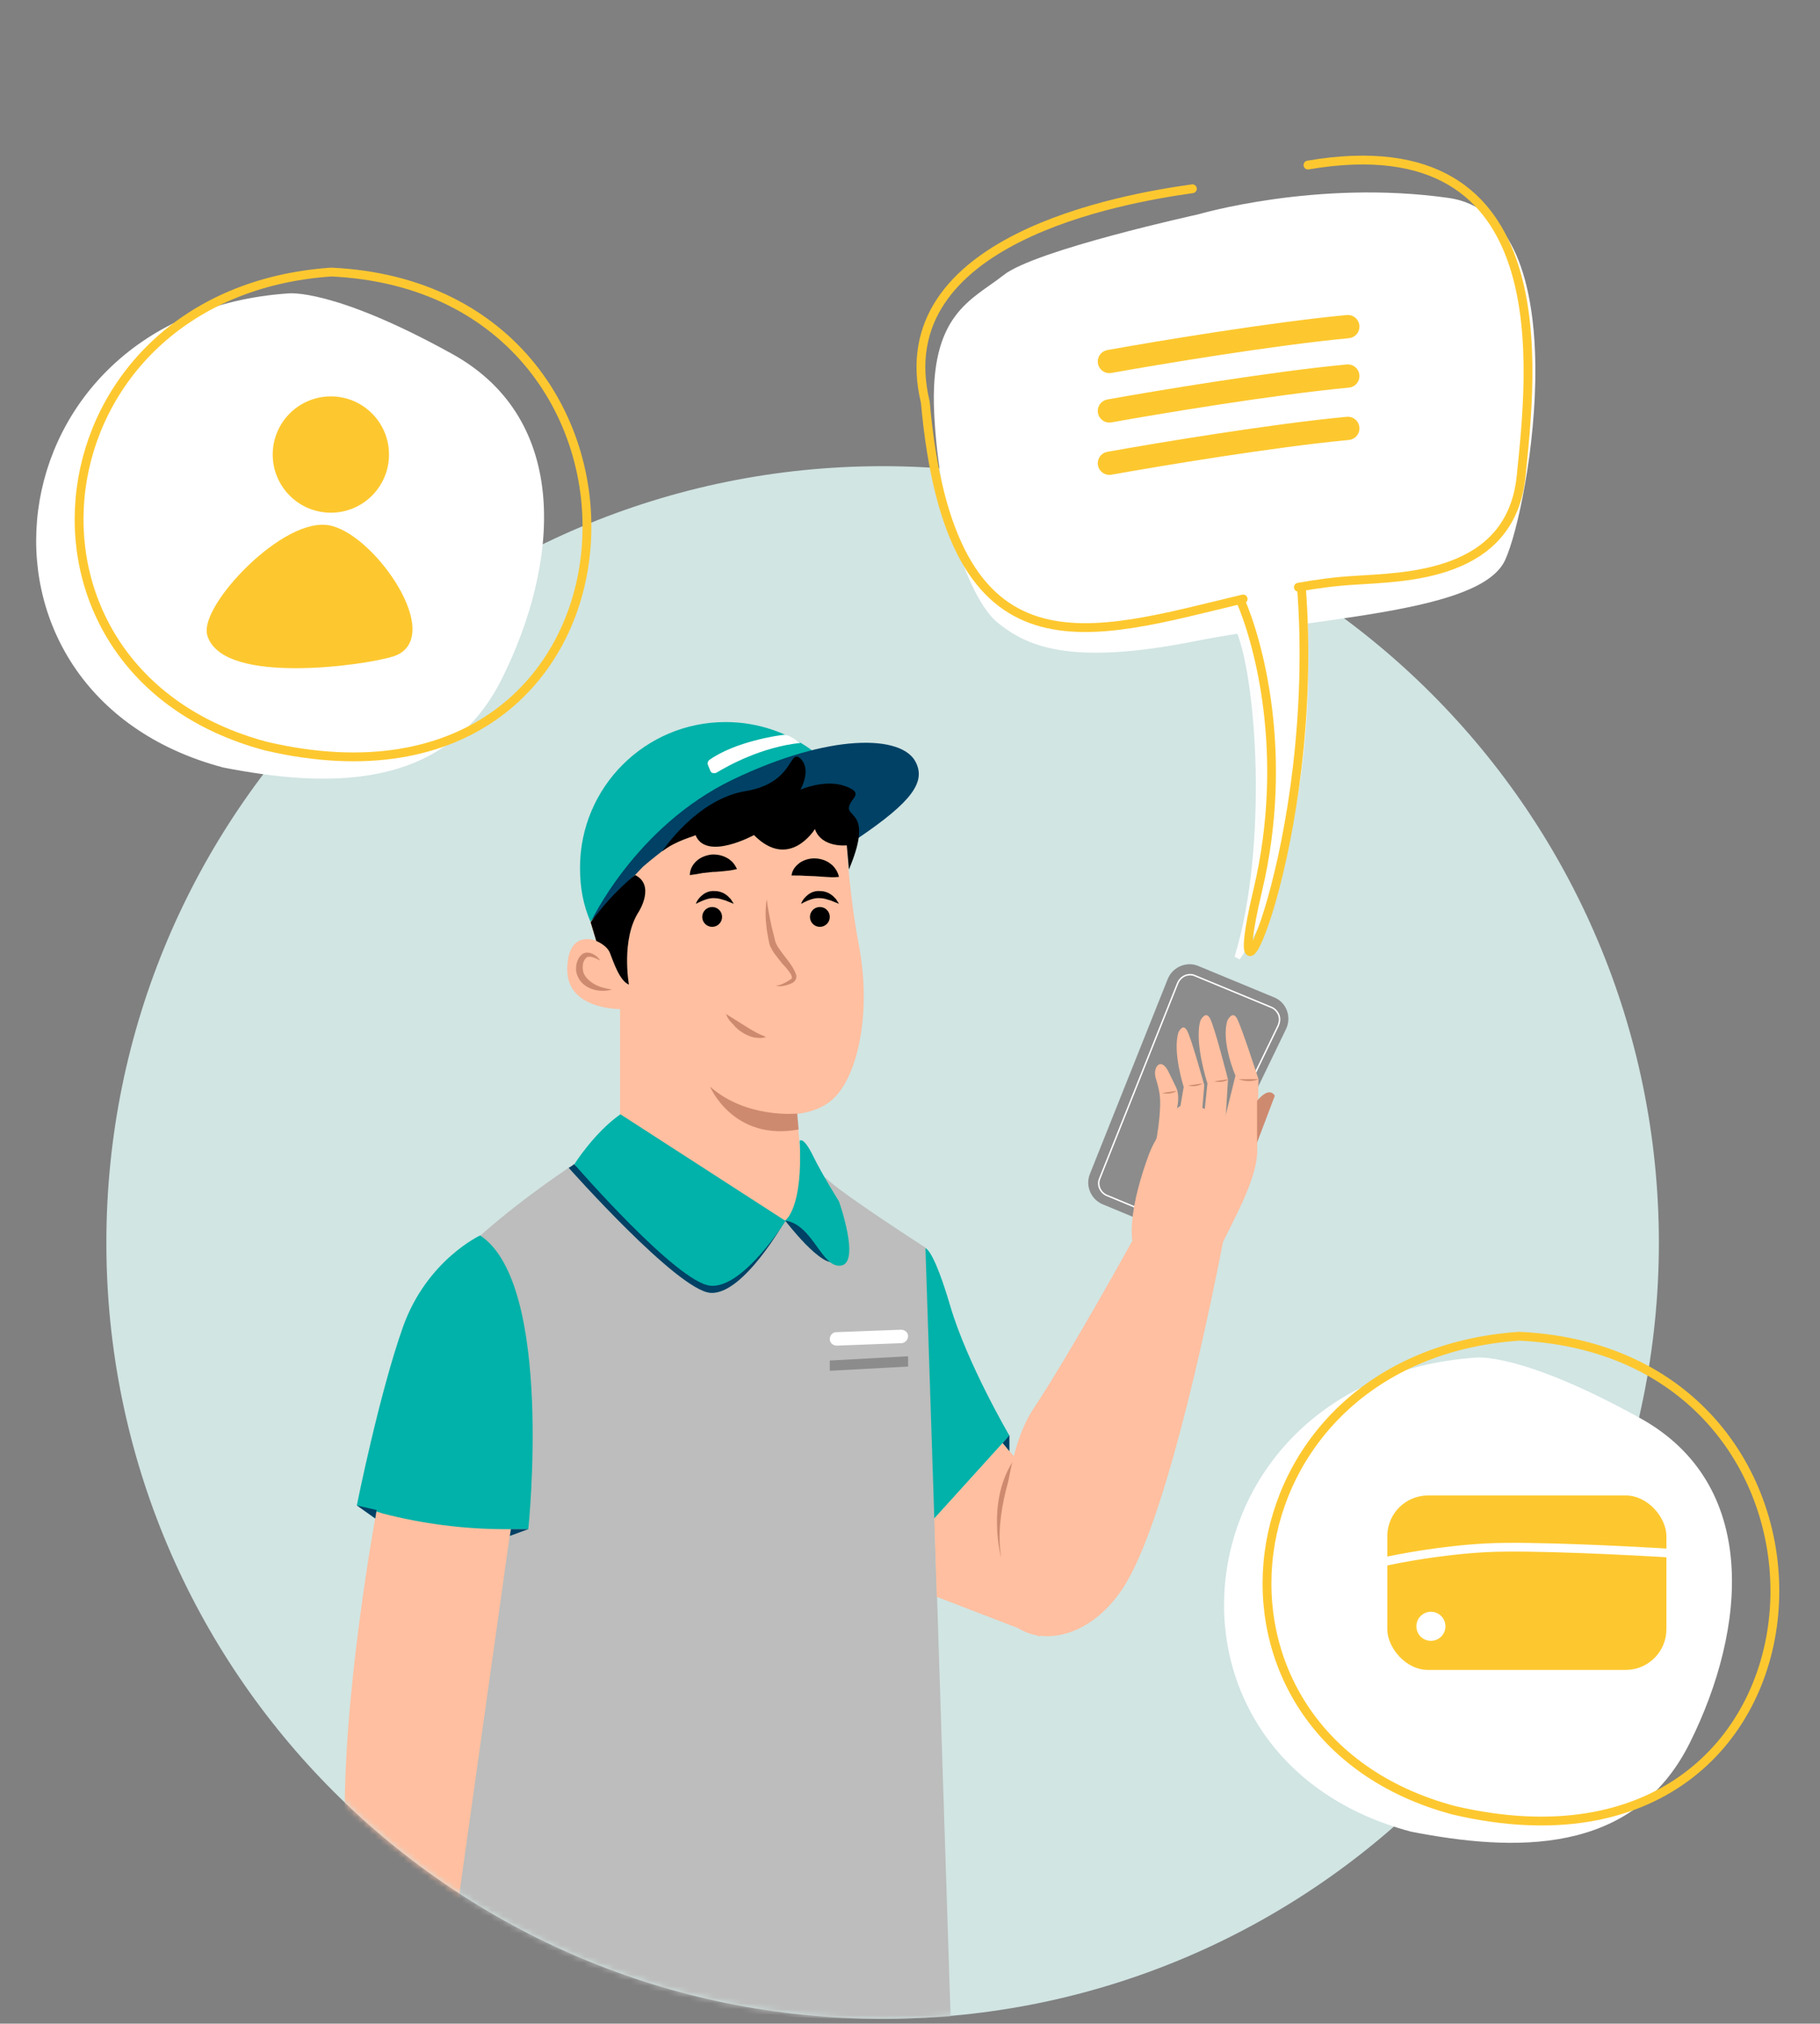 <svg width="313" height="348" viewBox="0 0 313 348" fill="none" xmlns="http://www.w3.org/2000/svg">
<rect x="0" y="0" width="313" height="348" fill="#808080" stroke="none"/>
<path d="M151.793 347.167C225.483 347.167 285.293 287.434 285.293 213.617C285.193 139.899 225.483 80.166 151.793 80.166C78.004 80.166 18.293 139.899 18.293 213.716C18.293 287.434 78.004 347.167 151.793 347.167Z" fill="#D1E5E3"/>
<mask id="mask0_4932_3462" style="mask-type:alpha" maskUnits="userSpaceOnUse" x="18" y="80" width="268" height="268">
<path d="M151.793 347.167C225.483 347.167 285.293 287.434 285.293 213.617C285.193 139.899 225.483 80.166 151.793 80.166C78.004 80.166 18.293 139.899 18.293 213.716C18.293 287.434 78.004 347.167 151.793 347.167Z" fill="#D1E5E3"/>
</mask>
<g mask="url(#mask0_4932_3462)">
<path d="M101.578 158.592C100.298 155.606 99.75 152.681 99.75 149.208C99.75 135.378 110.961 124.167 124.792 124.167C130.336 124.167 135.515 125.994 139.658 129.041C139.658 129.041 119.978 134.159 109.742 146.954C105.965 151.707 101.578 158.592 101.578 158.592Z" fill="#00B2A9"/>
<path d="M157.511 131.112C155.195 126.299 142.644 126.055 125.949 134.098C109.255 142.141 101.578 158.592 101.578 158.592C101.578 158.592 109.803 148.904 116.566 144.456C136.368 131.539 145.69 145.37 145.69 145.37C146.3 144.943 147.031 144.517 147.64 144.09C156.719 137.937 159.217 134.525 157.511 131.112Z" fill="#004165"/>
<path d="M147.64 162.186C146.848 158.104 145.691 149.33 145.691 145.37C145.691 145.37 134.419 128.553 110.595 149.025L106.635 153.169L101.517 158.53L102.492 161.76C102.492 161.76 97.617 159.749 97.556 166.695C97.495 173.641 106.635 173.519 106.635 173.519V191.615V196.733L118.882 213.611L138.745 212.209L137.465 196.185L137.039 191.554C139.78 191.249 141.974 190.275 143.497 188.751C147.397 184.913 150.017 174.372 147.64 162.186Z" fill="#FFBFA0"/>
<path d="M101.578 158.592L102.553 161.821C102.553 161.821 104.441 162.552 104.929 163.954C105.477 165.355 106.574 168.706 108.158 169.315C108.158 169.315 106.757 161.516 109.864 156.764C109.864 156.764 112.728 152.255 109.255 150.488C109.194 150.488 105.721 153.047 101.578 158.592Z" fill="black"/>
<path d="M82.629 212.453L78.729 329.742L79.887 330.839C101.151 351.006 163.482 346.802 163.482 346.802L159.217 214.586C159.217 214.586 144.411 205.081 141.913 202.461L135.089 209.833L98.775 200.145C98.775 200.206 90.549 205.446 82.629 212.453Z" fill="#BCBDBC"/>
<path d="M64.776 259.673C64.776 259.673 58.622 292.697 59.354 315.18L78.424 329.742L87.868 262.598L64.776 259.673Z" fill="#FFBFA0"/>
<path d="M159.156 214.647C159.156 214.647 160.496 214.647 163.421 224.578C166.345 234.51 173.596 246.878 173.596 246.878L160.679 261.136L159.156 214.647Z" fill="#00B2A9"/>
<path d="M118.638 150.488C118.638 149.513 119.125 148.66 119.795 148.051C120.466 147.442 121.38 147.076 122.355 146.954C123.268 146.893 124.182 147.076 124.974 147.503C125.34 147.685 125.706 147.99 126.01 148.295C126.315 148.66 126.559 149.026 126.741 149.452C126.254 149.574 125.827 149.635 125.462 149.696C125.096 149.757 124.731 149.757 124.365 149.818C123.695 149.879 123.147 149.94 122.598 149.94L120.892 150.123C120.283 150.244 119.552 150.366 118.638 150.488Z" fill="black"/>
<path d="M136.125 150.549C136.246 149.574 136.856 148.843 137.648 148.294C138.44 147.807 139.354 147.563 140.329 147.624C141.243 147.685 142.157 147.99 142.827 148.538C143.192 148.782 143.497 149.147 143.741 149.513C143.984 149.879 144.167 150.305 144.289 150.792C143.802 150.853 143.375 150.853 143.01 150.853C142.583 150.853 142.278 150.792 141.913 150.792C141.243 150.732 140.694 150.732 140.146 150.671L138.44 150.61C137.77 150.549 137.099 150.549 136.125 150.549Z" fill="black"/>
<path d="M122.476 159.384C123.419 159.384 124.182 158.62 124.182 157.678C124.182 156.735 123.419 155.972 122.476 155.972C121.534 155.972 120.77 156.735 120.77 157.678C120.77 158.62 121.534 159.384 122.476 159.384Z" fill="black"/>
<path d="M140.999 159.384C141.941 159.384 142.705 158.62 142.705 157.678C142.705 156.735 141.941 155.972 140.999 155.972C140.057 155.972 139.293 156.735 139.293 157.678C139.293 158.62 140.057 159.384 140.999 159.384Z" fill="black"/>
<path d="M131.86 154.631C132.042 156.154 132.347 157.678 132.652 159.14C132.834 159.871 133.017 160.602 133.2 161.333L133.322 161.882C133.383 162.065 133.444 162.186 133.505 162.308C133.627 162.613 133.809 162.918 134.053 163.222C134.845 164.441 135.942 165.538 136.673 167C136.734 167.183 136.856 167.426 136.917 167.609C136.978 167.853 136.978 168.157 136.856 168.401C136.734 168.706 136.49 168.889 136.307 169.01C136.125 169.071 135.942 169.193 135.759 169.254C135.393 169.376 135.028 169.498 134.601 169.559C134.236 169.62 133.809 169.62 133.444 169.498C134.236 169.437 134.906 169.071 135.515 168.706C135.698 168.584 135.82 168.523 136.003 168.401C136.125 168.34 136.186 168.218 136.186 168.157C136.186 167.975 136.125 167.67 135.942 167.426C135.576 166.878 135.089 166.269 134.54 165.72C134.053 165.111 133.566 164.502 133.078 163.831C132.834 163.466 132.652 163.1 132.469 162.735C132.408 162.552 132.286 162.308 132.286 162.125L132.164 161.577C132.042 160.785 131.86 160.054 131.799 159.262C131.616 157.739 131.616 156.154 131.86 154.631Z" fill="#CE8A6F"/>
<path d="M119.674 155.423C119.917 154.753 120.344 154.265 120.892 153.839C121.441 153.412 122.172 153.169 122.903 153.23C123.634 153.23 124.365 153.473 124.914 153.9C125.218 154.083 125.401 154.387 125.645 154.57C125.828 154.875 126.01 155.118 126.193 155.423C125.888 155.301 125.584 155.179 125.279 155.057C124.975 154.936 124.731 154.814 124.426 154.753C123.878 154.57 123.39 154.448 122.842 154.448C121.928 154.387 120.892 154.814 119.674 155.423Z" fill="black"/>
<path d="M137.77 155.423C138.013 154.753 138.44 154.265 138.988 153.839C139.537 153.412 140.268 153.169 140.999 153.23C141.73 153.23 142.461 153.473 143.01 153.9C143.314 154.083 143.497 154.387 143.741 154.57C143.924 154.875 144.106 155.118 144.289 155.423C143.985 155.301 143.68 155.179 143.375 155.057C143.071 154.936 142.827 154.814 142.522 154.753C141.974 154.57 141.486 154.448 140.938 154.448C139.963 154.387 138.927 154.814 137.77 155.423Z" fill="black"/>
<path d="M124.853 174.372C126.071 175.103 127.168 175.835 128.265 176.505C128.813 176.87 129.361 177.175 129.91 177.48C130.458 177.784 131.067 178.028 131.738 178.333C131.067 178.576 130.275 178.515 129.605 178.394C128.874 178.211 128.204 177.906 127.655 177.541C127.046 177.175 126.498 176.688 126.071 176.139C125.523 175.652 125.096 175.042 124.853 174.372Z" fill="#CE8A6F"/>
<path d="M137.099 191.494C137.099 191.494 128.387 192.407 122.111 186.863C122.111 186.863 126.071 196.307 137.343 194.235L137.099 191.494Z" fill="#CE8A6F"/>
<path d="M103.223 165.172C102.735 164.928 102.248 164.685 101.76 164.563C101.517 164.502 101.273 164.502 101.09 164.563C100.968 164.563 100.907 164.624 100.846 164.685C100.786 164.746 100.725 164.807 100.664 164.867C100.42 165.172 100.237 165.599 100.237 166.025C100.176 166.452 100.237 166.878 100.359 167.305C100.664 168.097 101.395 168.767 102.248 169.254C103.101 169.742 104.137 169.986 105.233 170.168C104.198 170.473 102.979 170.473 101.882 170.107C100.786 169.742 99.689 168.95 99.262 167.67C99.019 167.061 99.019 166.391 99.141 165.781L99.262 165.355C99.323 165.233 99.384 165.05 99.445 164.928C99.567 164.624 99.811 164.38 100.054 164.136C100.176 164.014 100.359 163.953 100.542 163.893C100.725 163.832 100.907 163.771 101.09 163.832C101.456 163.832 101.76 163.953 102.004 164.075C102.492 164.319 102.918 164.685 103.223 165.172Z" fill="#CE8A6F"/>
<path d="M113.885 146.406C113.885 146.406 119.735 137.449 128.204 136.048C136.673 134.646 135.637 128.614 137.648 130.442C139.659 132.331 137.648 135.804 137.648 135.804C137.648 135.804 141.852 133.915 145.386 135.195C148.859 136.474 146.117 137.266 145.995 138.911C145.873 140.556 150.016 140.008 145.995 149.513L145.63 145.37C145.63 145.37 141.304 145.857 140.146 142.567C140.146 142.567 135.759 149.757 129.666 143.603C129.666 143.603 121.441 148.112 119.613 143.603C119.552 143.786 116.262 144.517 113.885 146.406Z" fill="black"/>
<path d="M97.8 200.816C97.8 200.816 98.348 200.572 98.714 200.206L122.05 220.008L135.028 209.894C135.028 209.894 127.838 222.75 122.172 222.324C116.505 221.897 97.8 200.816 97.8 200.816Z" fill="#004165"/>
<path d="M135.028 209.894C135.028 209.894 141.486 218.363 143.741 216.901C145.995 215.439 141.425 208.432 135.028 209.894Z" fill="#004165"/>
<path d="M135.028 209.894C135.028 209.894 138.135 207.883 137.526 196.185C137.526 196.185 138.135 195.332 139.78 198.683C141.425 202.034 144.289 206.604 144.289 206.604C144.289 206.604 148.006 217.084 144.655 217.632C141.304 218.18 139.841 210.564 135.028 209.894Z" fill="#00B2A9"/>
<path d="M98.775 200.207C98.775 200.207 102.187 194.784 106.696 191.615L135.089 209.955C135.089 209.955 127.899 221.532 122.233 221.105C116.505 220.679 98.775 200.207 98.775 200.207Z" fill="#00B2A9"/>
<path d="M61.364 258.881L65.873 260.283C72.758 262.05 79.826 262.963 86.954 262.963H90.854C90.854 262.963 95.302 220.8 82.568 212.453C82.568 212.453 73.367 216.718 69.285 228.234C65.203 239.749 61.364 258.881 61.364 258.881Z" fill="#00B2A9"/>
<path d="M142.705 235.728V233.961L156.17 233.23V234.997L142.705 235.728Z" fill="#8C8C8C"/>
<path d="M155.074 230.976L143.923 231.402C143.253 231.402 142.705 230.915 142.705 230.305C142.705 229.635 143.192 229.087 143.802 229.087L154.952 228.66C155.622 228.66 156.17 229.148 156.17 229.757C156.17 230.366 155.683 230.915 155.074 230.976Z" fill="white"/>
<path d="M61.364 258.881L64.532 261.136L64.776 259.674L61.364 258.881Z" fill="#004165"/>
<path d="M87.868 262.963H90.854L87.686 264.121L87.868 262.963Z" fill="#004165"/>
<path d="M200.831 168.34L187.427 201.912C186.635 203.923 187.61 206.238 189.62 207.091L200.771 211.722C202.416 212.392 204.365 211.661 205.157 210.077L221.182 176.931C222.157 174.86 221.243 172.361 219.11 171.508L206.01 166.086C204.061 165.294 201.684 166.269 200.831 168.34Z" fill="#8C8C8C"/>
<path d="M202.172 210.32C201.928 210.32 201.745 210.26 201.502 210.199L190.352 205.568C189.194 205.081 188.646 203.74 189.133 202.643L202.538 169.071C202.903 168.218 203.695 167.609 204.67 167.609C204.975 167.609 205.279 167.67 205.523 167.792L218.623 173.215C219.232 173.458 219.659 173.946 219.902 174.494C220.146 175.103 220.085 175.713 219.842 176.322L203.817 209.467C203.391 209.955 202.781 210.32 202.172 210.32Z" stroke="white" stroke-width="0.25" stroke-miterlimit="10"/>
<path d="M178.836 281.425L161.106 274.601L160.679 261.136L172.438 248.158L178.836 255.652V281.425Z" fill="#FFBFA0"/>
<path d="M174.754 250.839C174.754 250.839 170.732 260.222 172.256 268.203C172.256 268.203 169.331 258.028 174.632 250.656L174.754 250.839Z" fill="#CE8A6F"/>
<path d="M202.964 190.214C201.136 191.25 199.979 193.992 198.821 195.941C197.846 197.587 197.359 199.049 196.567 201.486C193.947 209.711 194.739 213.367 194.739 213.367C194.739 213.367 184.198 232.499 177.617 242.431C171.037 252.423 172.073 276.368 172.073 276.368C175.18 283.619 186.879 283.619 193.703 272.164C201.197 259.491 208.509 222.872 210.337 213.55C210.337 213.55 213.017 208.249 213.87 206.299C218.501 195.698 214.784 195.698 214.784 195.698C214.784 195.698 206.193 188.386 202.964 190.214Z" fill="#FFBFA0"/>
<path d="M201.745 192.469C202.538 190.945 202.964 188.569 202.294 187.046C201.867 186.132 201.197 184.791 200.832 184.06C199.552 181.745 198.212 183.634 198.76 185.401C199.43 187.594 199.613 188.691 199.491 190.702C199.308 194.784 198.212 199.171 198.212 199.171L201.745 192.469Z" fill="#FFBFA0"/>
<path d="M202.659 192.224L203.573 186.923C203.573 186.923 201.624 180.891 202.659 177.54C202.659 177.54 203.391 175.895 204.122 177.175C204.853 178.393 207.107 186.619 207.107 186.619L206.437 194.722" fill="#FFBFA0"/>
<path d="M207.107 191.494L207.656 186.315C207.656 186.315 205.34 179.247 206.437 175.53C206.437 175.53 207.29 173.702 208.082 175.104C208.874 176.505 211.19 185.644 211.19 185.644L210.641 194.601" fill="#FFBFA0"/>
<path d="M210.397 193.383L212.469 184.974C212.469 184.974 209.971 179.247 211.068 175.53C211.068 175.53 211.921 173.702 212.713 175.104C213.505 176.505 216.429 185.584 216.429 185.584L216.186 198.501" fill="#FFBFA0"/>
<path d="M216.186 196.49L219.232 188.447C219.232 188.447 218.44 186.619 216.186 189.3" fill="#CE8A6F"/>
<path d="M216.429 185.583C216.429 185.583 215.028 186.314 213.017 185.583Z" fill="#CE8A6F"/>
<path d="M211.311 185.583C211.311 185.583 210.397 186.314 208.813 185.949Z" fill="#CE8A6F"/>
<path d="M206.803 186.314C206.803 186.314 205.889 187.045 204.304 186.68Z" fill="#CE8A6F"/>
<path d="M202.355 187.594C202.355 187.594 201.441 188.325 199.857 187.96Z" fill="#CE8A6F"/>
<path d="M173.596 246.817V249.559L172.438 248.157L173.596 246.817Z" fill="#004165"/>
<path d="M123.208 132.88C125.218 131.661 131.067 128.432 137.648 127.762C137.648 127.762 135.698 126.299 134.906 126.36C133.931 126.421 126.437 127.518 121.989 130.686C121.745 130.869 121.623 131.235 121.745 131.539L122.172 132.575C122.294 132.941 122.781 133.062 123.208 132.88Z" fill="white"/>
</g>
<path d="M212.793 164.667C218.664 145.667 216.627 115.667 212.793 107.667L224.293 105.167C226.346 147.496 212.793 164.667 212.793 164.667Z" fill="white" stroke="#FDFDFD"/>
<path d="M206.062 36.863C206.062 36.863 177.962 42.998 172.573 47.325C167.122 51.621 159.843 53.926 160.657 71.011C161.471 88.097 166.722 103.206 171.632 107.13C176.543 111.054 183.808 114.556 205.303 110.299C226.797 106.042 254.64 105.438 258.849 96.31C263.058 87.183 271.737 37.237 249.099 34.034C226.461 30.831 206.062 36.863 206.062 36.863Z" fill="white"/>
<path d="M205.065 32.46C193.05 34.142 152.357 41.133 159.134 69.174C163.521 118.042 187.536 109.234 213.793 103.004M224.939 28.383C268.873 20.88 263.327 64.446 261.604 81.862C259.85 99.338 241.33 99.201 232.925 99.792C229.732 99.972 226.512 100.404 223.293 100.98" stroke="#FDC82F" stroke-width="1.517" stroke-miterlimit="10" stroke-linecap="round" stroke-linejoin="round"/>
<path d="M213.293 103.167C216.293 110 221.893 129.567 216.293 153.167C209.293 182.667 227.293 145.167 223.793 100.667" stroke="#FDC82F" stroke-width="1.5"/>
<path d="M190.793 62.166C199.127 60.666 218.993 57.367 231.793 56.166" stroke="#FDC82F" stroke-width="4" stroke-linecap="round" stroke-linejoin="round"/>
<path d="M190.793 70.666C199.127 69.166 218.993 65.867 231.793 64.666" stroke="#FDC82F" stroke-width="4" stroke-linecap="round" stroke-linejoin="round"/>
<path d="M190.793 79.666C199.127 78.166 218.993 74.867 231.793 73.666" stroke="#FDC82F" stroke-width="4" stroke-linecap="round" stroke-linejoin="round"/>
<path d="M49.582 50.456C-1.991 54.004 -9.844 119.174 38.39 131.986C55.819 135.366 76.53 136.373 86.331 116.685C96.132 96.996 98.339 72.258 77.777 60.871C57.215 49.483 49.582 50.456 49.582 50.456Z" fill="white"/>
<path d="M56.965 46.784C5.392 50.331 -2.461 115.502 45.773 128.314C114.68 144.423 119.761 49.704 56.965 46.784Z" stroke="#FDC82F" stroke-width="1.517" stroke-miterlimit="10" stroke-linecap="round" stroke-linejoin="round"/>
<circle cx="56.901" cy="78.166" r="10" fill="#FDC82F"/>
<path d="M56.901 91.166C49.401 89.166 34.901 104.666 36.401 109.166C38.961 116.846 62.194 113.794 67.401 112.166C75.401 109.666 64.401 93.166 56.901 91.166Z" fill="#FDC82F" stroke="#FDC82F" stroke-width="1.5" stroke-linecap="round" stroke-linejoin="round"/>
<path d="M253.875 233.456C202.303 237.004 194.449 302.174 242.683 314.986C260.112 318.366 280.823 319.373 290.624 299.685C300.425 279.996 302.632 255.258 282.07 243.871C261.508 232.483 253.875 233.456 253.875 233.456Z" fill="white"/>
<path d="M261.258 229.784C209.686 233.331 201.832 298.502 250.066 311.314C318.973 327.423 324.054 232.704 261.258 229.784Z" stroke="#FDC82F" stroke-width="1.517" stroke-miterlimit="10" stroke-linecap="round" stroke-linejoin="round"/>
<rect x="238.586" y="257.167" width="48" height="30" rx="7" fill="#FDC82F"/>
<path d="M237.586 268.667C240.42 268 247.986 266.567 255.586 266.167C263.186 265.767 280.753 266.667 288.586 267.167" stroke="white" stroke-width="1.5" stroke-linecap="round" stroke-linejoin="round"/>
<circle cx="246.086" cy="279.667" r="2.5" fill="white"/>
</svg>
